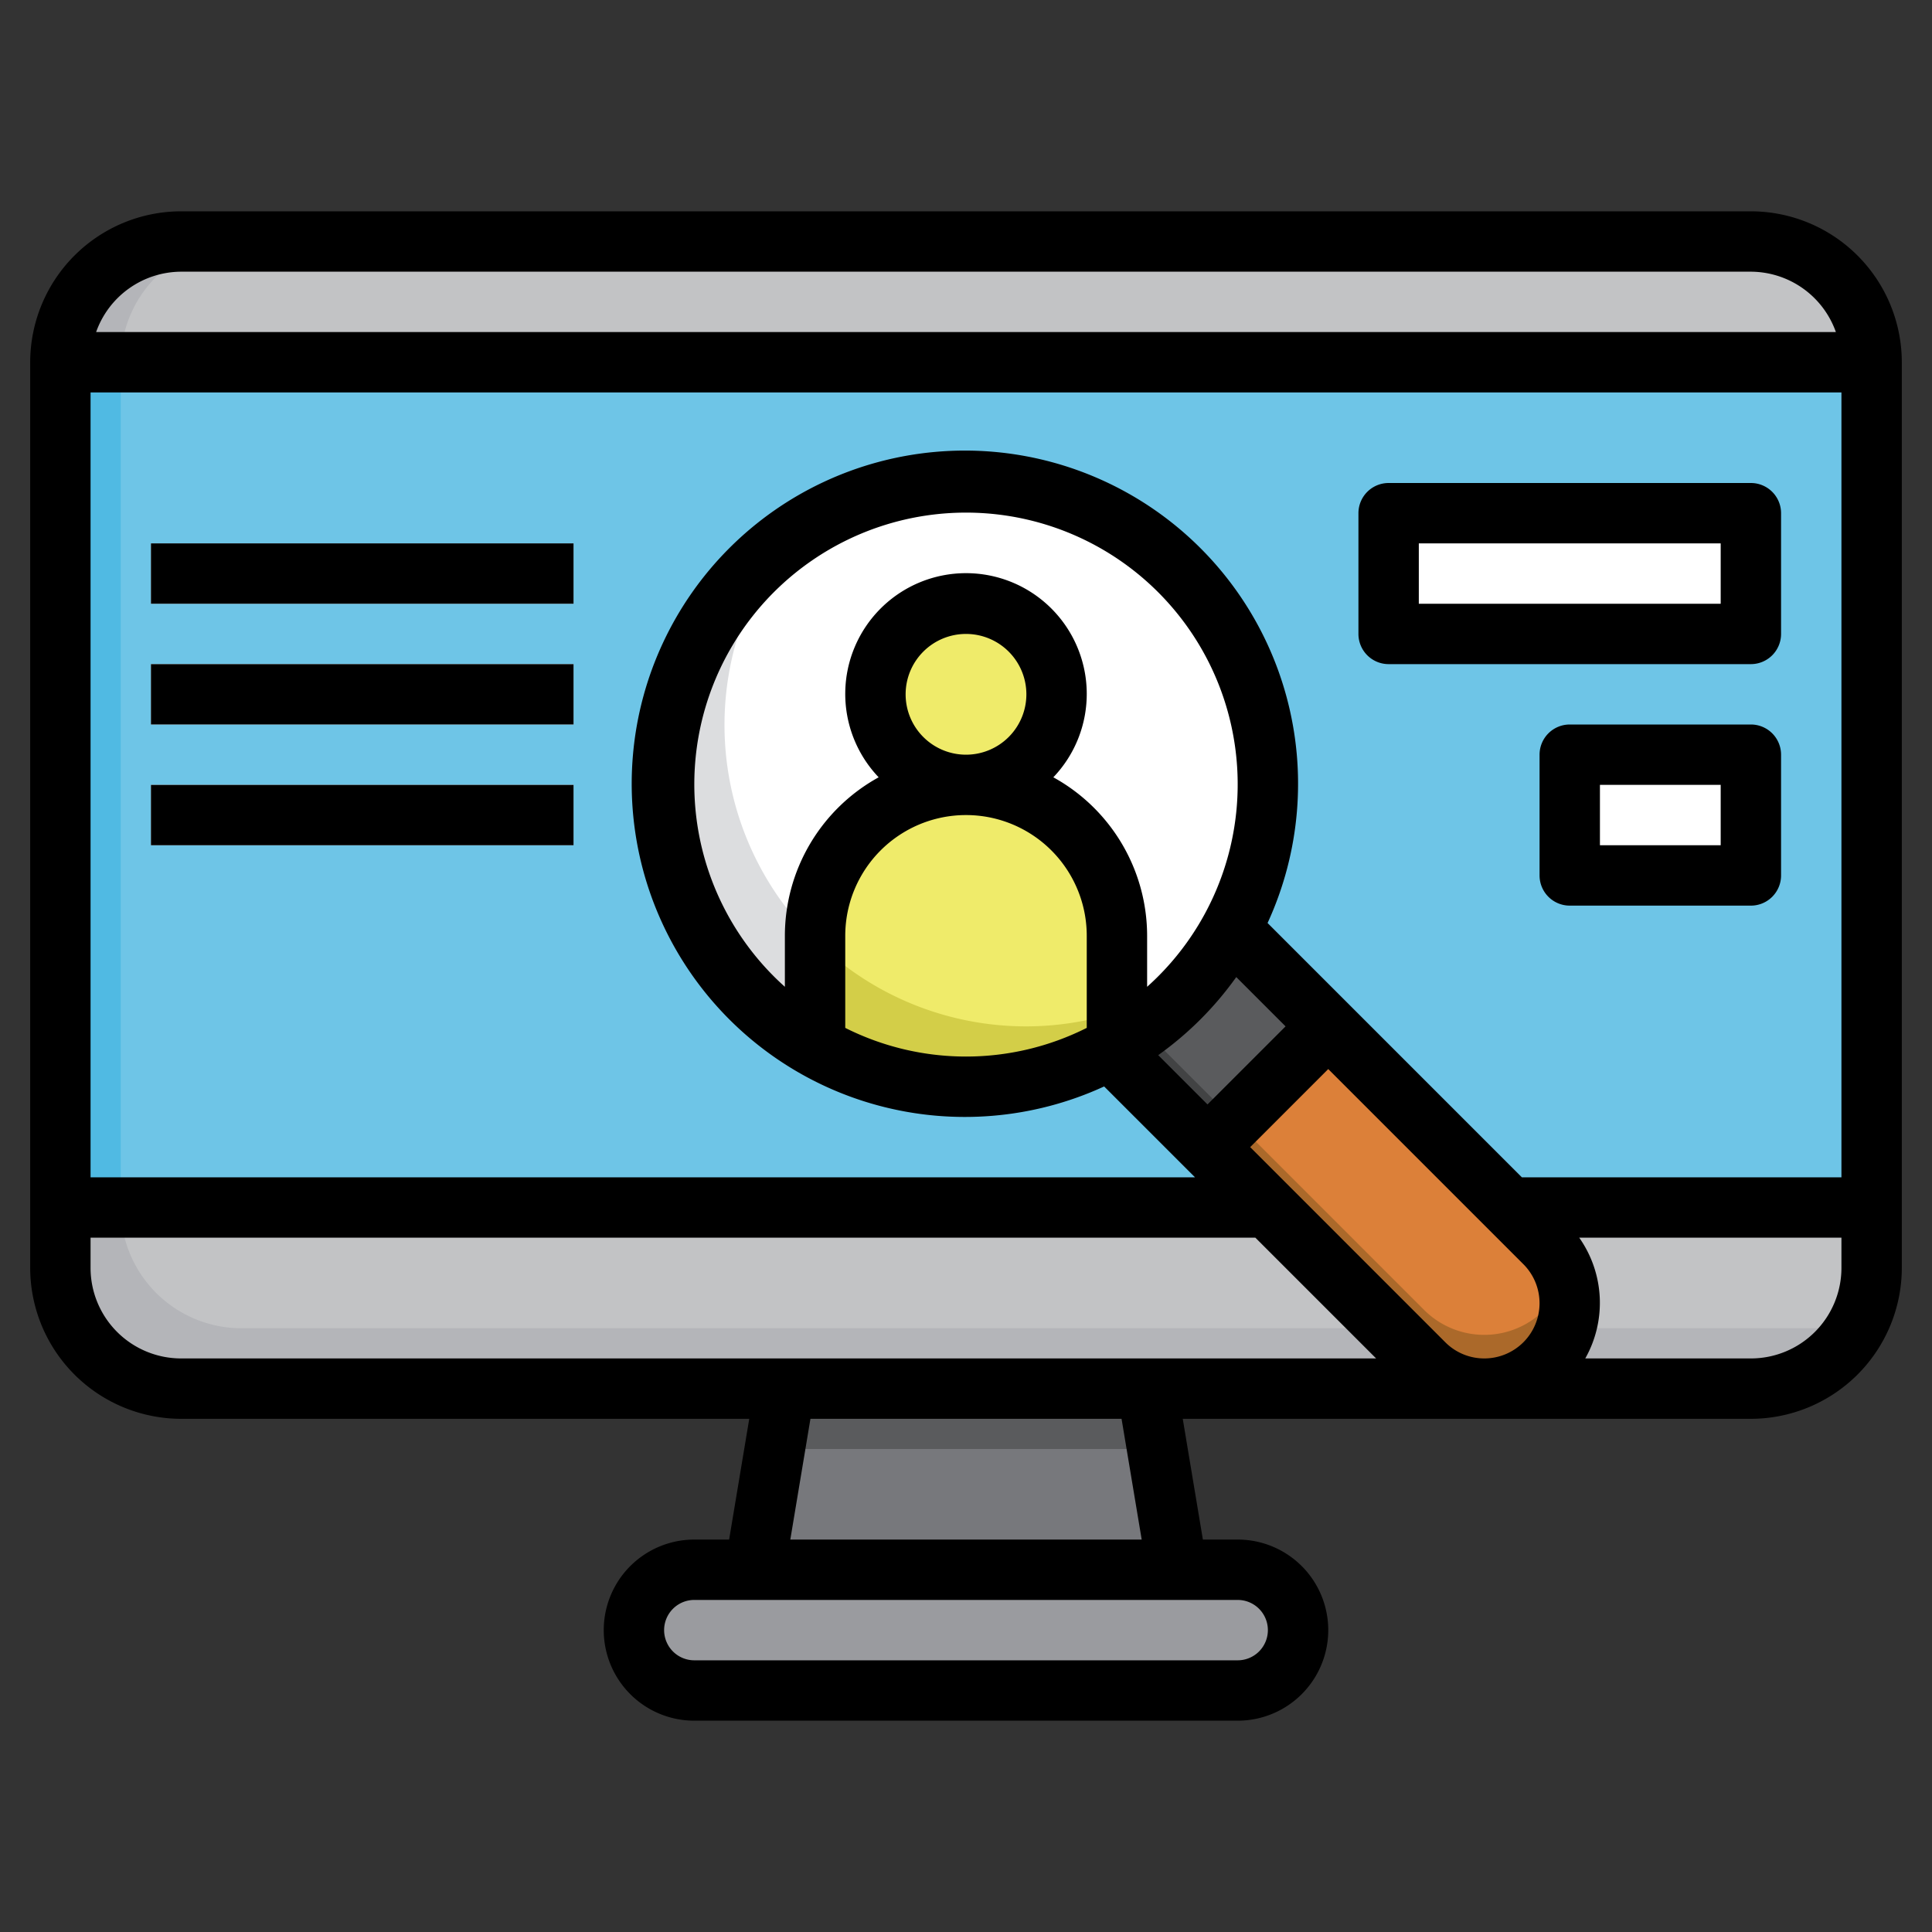 <svg id="Layer_3" height="512" viewBox="0 0 64 64" width="512" xmlns="http://www.w3.org/2000/svg" data-name="Layer 3"><rect x="0" y="0" width="64" height="64" fill="#333333" stroke="none"/><path d="m39 52-1-6h-12l-1 6z" fill="#5a5b5d"/><path d="m25 52h14l-.667-4h-12.666z" fill="#77787c"/><path d="m62 12a4 4 0 0 0 -4-4h-52a4 4 0 0 0 -4 4v30a4 4 0 0 0 4 4h52a4 4 0 0 0 4-4z" fill="#50bae3"/><path d="m58 8h-52a3.961 3.961 0 0 0 -1.64.36 3.961 3.961 0 0 0 -.36 1.64v30a4 4 0 0 0 4 4h52a3.961 3.961 0 0 0 1.64-.36 3.961 3.961 0 0 0 .36-1.64v-30a4 4 0 0 0 -4-4z" fill="#6ec5e7"/><path d="m62 40h-60v2a4 4 0 0 0 4 4h52a4 4 0 0 0 4-4z" fill="#b4b5b9"/><path d="m62 12h-60a4 4 0 0 1 4-4h52a4 4 0 0 1 4 4z" fill="#b4b5b9"/><path d="m8 44h52a3.961 3.961 0 0 0 1.64-.36 3.961 3.961 0 0 0 .36-1.64v-2h-58a4 4 0 0 0 4 4z" fill="#c2c3c5"/><path d="m58 8h-50a4 4 0 0 0 -4 4h58a4 4 0 0 0 -4-4z" fill="#c2c3c5"/><rect fill="#9a9b9f" height="4" rx="2" width="22" x="21" y="52"/><path d="m36.782 34.782 10.39 10.39a2.828 2.828 0 0 0 2 .828 2.828 2.828 0 0 0 2.828-2.828 2.828 2.828 0 0 0 -.828-2l-10.39-10.39" fill="#ab692a"/><path d="m40.782 30.782-3.109 3.109 9.5 9.5a2.817 2.817 0 0 0 4.671-1.109 2.817 2.817 0 0 0 -.671-1.109z" fill="#dc8039"/><g fill="#fff"><path d="m5 18h14v2h-14z"/><path d="m5 22h14v2h-14z"/><path d="m5 26h14v2h-14z"/><path d="m46 17h12v4h-12z"/><path d="m52 25h6v4h-6z"/></g><path d="m37.563 32.116h5.657v4.551h-5.657z" fill="#424344" transform="matrix(.707 -.707 .707 .707 -12.488 38.633)"/><path d="m38.638 31.67h4.397v4.551h-4.397z" fill="#5a5b5d" transform="matrix(.707 -.707 .707 .707 -12.042 38.818)"/><circle cx="32" cy="26" fill="#dcdddf" r="10"/><path d="m32 16a9.941 9.941 0 0 0 -5.992 2.008 9.986 9.986 0 0 0 13.984 13.984 9.986 9.986 0 0 0 -7.992-15.992z" fill="#fff"/><circle cx="32" cy="23" fill="#efeb6a" r="3"/><path d="m32 26a5 5 0 0 0 -5 5v3.651a9.941 9.941 0 0 0 10 0v-3.651a5 5 0 0 0 -5-5z" fill="#d3ce48"/><path d="m34 34a9.882 9.882 0 0 0 3-.47v-2.53a5 5 0 0 0 -10 0v.136a9.962 9.962 0 0 0 7 2.864z" fill="#efeb6a"/><path d="m58 7h-52a5.006 5.006 0 0 0 -5 5v30a5.006 5.006 0 0 0 5 5h18.82l-.667 4h-1.153a3 3 0 0 0 0 6h18a3 3 0 0 0 0-6h-1.153l-.667-4h18.82a5.006 5.006 0 0 0 5-5v-30a5.006 5.006 0 0 0 -5-5zm-8.829 38a1.819 1.819 0 0 1 -1.293-.535l-6.464-6.465 2.586-2.586 6.465 6.465a1.829 1.829 0 0 1 -1.294 3.121zm-11.171-12.311v-1.689a6 6 0 0 0 -3.107-5.251 4 4 0 1 0 -5.786 0 6 6 0 0 0 -3.107 5.251v1.689a9 9 0 1 1 12 0zm-8-9.689a2 2 0 1 1 2 2 2 2 0 0 1 -2-2zm-2 8a4 4 0 0 1 8 0v3.05a8.9 8.9 0 0 1 -8 0zm12.953 1.367 1.633 1.633-2.586 2.586-1.633-1.633a11.06 11.06 0 0 0 2.586-2.586zm9.461 6.633-8.424-8.424a11.037 11.037 0 1 0 -5.414 5.414l3.01 3.01h-36.586v-26h58v26zm-44.414-30h52a3 3 0 0 1 2.816 2h-57.632a3 3 0 0 1 2.816-2zm-3 33v-1h38.586l4 4h-39.586a3 3 0 0 1 -3-3zm39 12a1 1 0 0 1 -1 1h-18a1 1 0 0 1 0-2h18a1 1 0 0 1 1 1zm-4.18-3h-11.64l.667-4h10.306zm20.18-6h-5.486a3.748 3.748 0 0 0 -.2-4h8.686v1a3 3 0 0 1 -3 3z"/><path d="m5 18h14v2h-14z"/><path d="m5 22h14v2h-14z"/><path d="m5 26h14v2h-14z"/><path d="m58 16h-12a1 1 0 0 0 -1 1v4a1 1 0 0 0 1 1h12a1 1 0 0 0 1-1v-4a1 1 0 0 0 -1-1zm-1 4h-10v-2h10z"/><path d="m58 24h-6a1 1 0 0 0 -1 1v4a1 1 0 0 0 1 1h6a1 1 0 0 0 1-1v-4a1 1 0 0 0 -1-1zm-1 4h-4v-2h4z"/></svg>